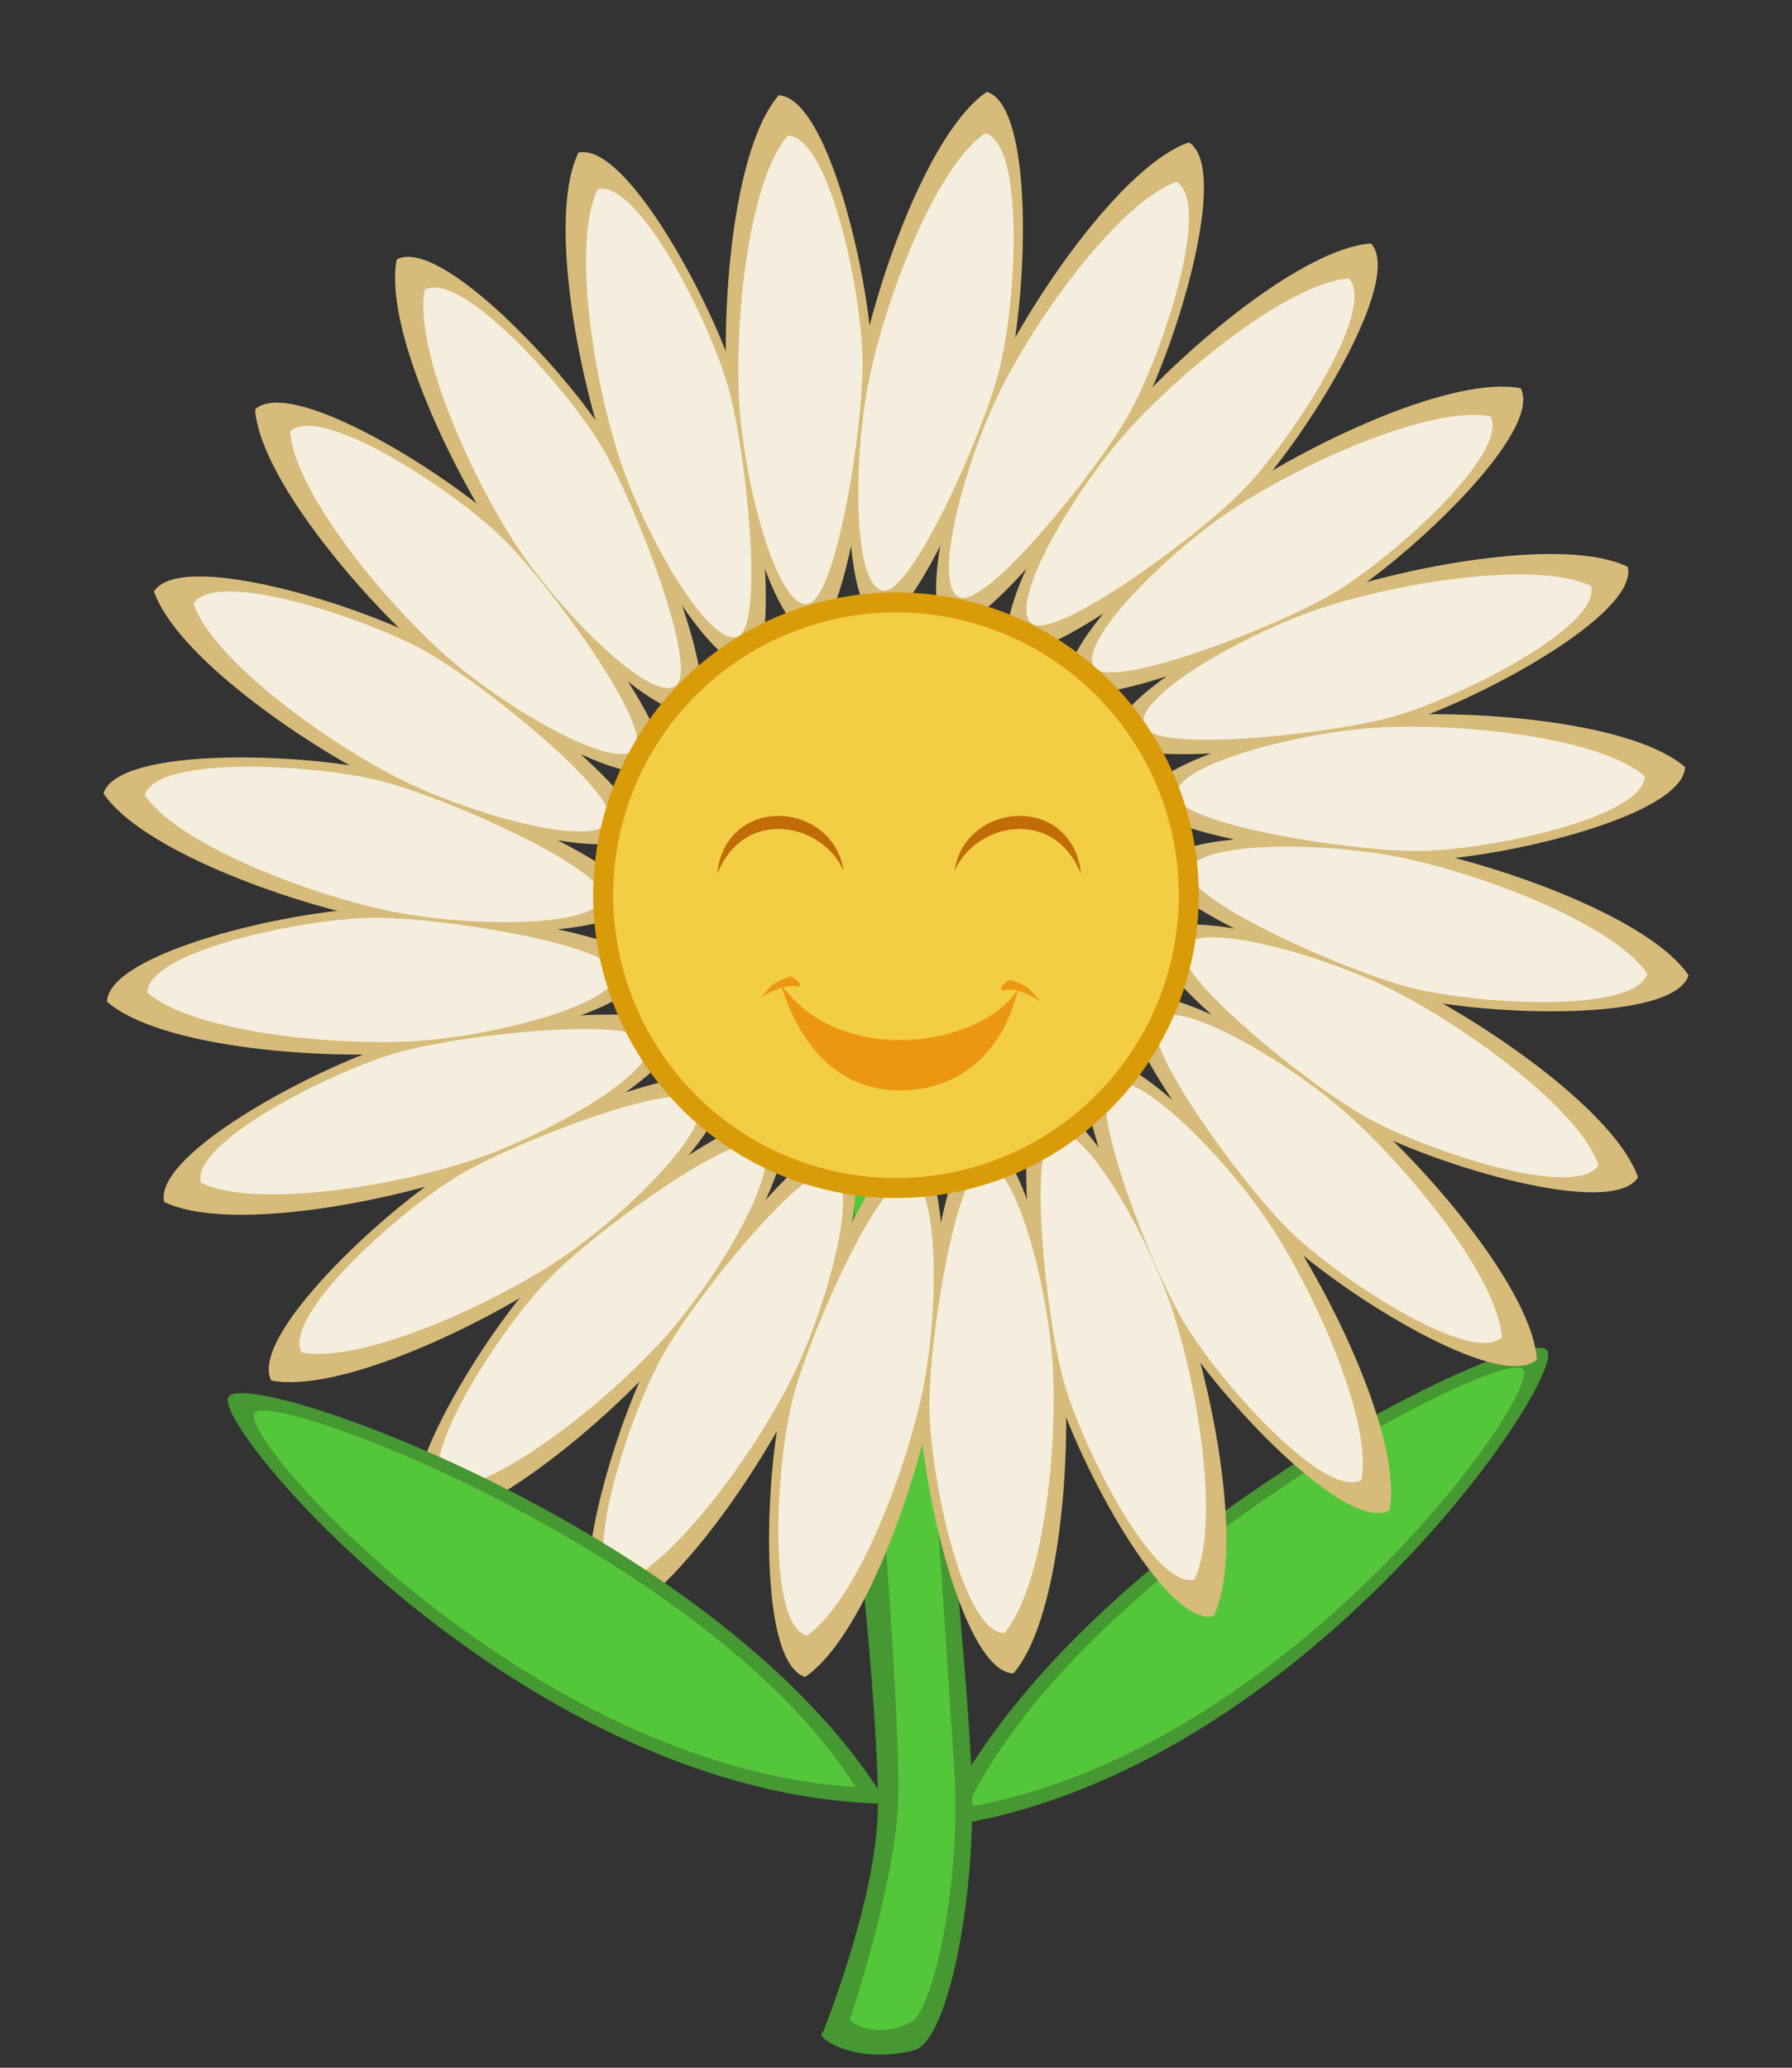 <!--Created with Inkscape (http://www.inkscape.org/)--><svg xmlns:dc="http://purl.org/dc/elements/1.1/" xmlns:cc="http://creativecommons.org/ns#" xmlns:rdf="http://www.w3.org/1999/02/22-rdf-syntax-ns#" xmlns="http://www.w3.org/2000/svg" xmlns:sodipodi="http://sodipodi.sourceforge.net/DTD/sodipodi-0.dtd" xmlns:inkscape="http://www.inkscape.org/namespaces/inkscape" width="260" height="300" viewBox="0 0 260 300" inkscape:version="0.91 r13725" sodipodi:docname="flower_good.svg"><rect x="0" y="0" width="260" height="300" fill="#333333" stroke="none"/><sodipodi:namedview pagecolor="#ffffff" bordercolor="#666666" borderopacity="1.0" inkscape:pageopacity="0.0" inkscape:pageshadow="2" inkscape:zoom="2.4467196" inkscape:cx="-42.404326" inkscape:cy="126.11009" inkscape:document-units="px" inkscape:current-layer="layer2" showgrid="false" fit-margin-top="0" fit-margin-left="0" fit-margin-right="0" fit-margin-bottom="0" units="px" inkscape:window-width="1880" inkscape:window-height="1060" inkscape:window-x="-2" inkscape:window-y="-3" inkscape:window-maximized="1"/><g inkscape:groupmode="layer" inkscape:label="Calque 2"><path style="fill:#469832;fill-opacity:1;fill-rule:evenodd;stroke:none;stroke-width:1px;stroke-linecap:butt;stroke-linejoin:miter;stroke-opacity:1" d="M135.982 265.13c19.001-41.342 85.778-73.781 88.528-69.155 2.624 4.414-36.86 62.518-88.528 69.155z" inkscape:connector-curvature="0" sodipodi:nodetypes="csc"/><path style="fill:#54c63a;fill-opacity:1;fill-rule:evenodd;stroke:none;stroke-width:1px;stroke-linecap:butt;stroke-linejoin:miter;stroke-opacity:1" d="M140.266 262.207c17.161-35.578 78.091-67.096 80.73-63.511 2.668 3.625-34.293 55.469-80.73 63.511z" inkscape:connector-curvature="0" sodipodi:nodetypes="csc"/><path style="fill:#469832;fill-opacity:1;fill-rule:evenodd;stroke:none;stroke-width:1px;stroke-linecap:butt;stroke-linejoin:miter;stroke-opacity:1" d="M115.687 161.825c5.596 23.648 12.154 86.603 11.665 101.276-.44 13.205-7.956 31.77-7.956 31.77-1.563.39 4.388 4.878 13.276 2.59 4.52-1.164 8.819-20.249 8.343-38.59-.41-15.812-6.423-77.292-10.594-95.53-.477-2.088-14.734-1.516-14.734-1.516z" inkscape:connector-curvature="0" sodipodi:nodetypes="cscsssc"/><path style="fill:#54c63a;fill-opacity:1;fill-rule:evenodd;stroke:none;stroke-width:1px;stroke-linecap:butt;stroke-linejoin:miter;stroke-opacity:1" d="M122.826 167.294c3.414 21.828 7.808 79.824 7.51 93.368-.269 12.188-6.925 32.038-6.925 32.038-.953.36 3.555 3.495 8.826.637 3.195-1.733 7.237-20.4 6.229-36.25-.925-14.533-4.493-71.528-7.038-88.363-.291-1.927-8.602-1.43-8.602-1.43z" inkscape:connector-curvature="0" sodipodi:nodetypes="cscsssc"/><path sodipodi:nodetypes="czssc" inkscape:connector-curvature="0" d="M177.355 234.495c-7.025 1.521-19.648-22.298-22.89-33.181-3.24-10.883-6.55-38.85-2.224-40.988 4.789-2.366 16.58 17.049 21.101 30.349 4.52 13.3 8.273 35.107 4.013 43.82z" style="fill:#d7bb7a;fill-opacity:1;fill-rule:evenodd;stroke:none;stroke-width:1px;stroke-linecap:butt;stroke-linejoin:miter;stroke-opacity:1" transform="translate(-1.287)"/><path sodipodi:nodetypes="czssc" inkscape:connector-curvature="0" d="M85.22 22.132c7.024-1.521 19.647 22.298 22.888 33.181 3.241 10.883 6.55 38.85 2.225 40.988-4.79 2.366-16.581-17.049-21.101-30.349s-8.273-35.107-4.013-43.82z" style="fill:#d7bb7a;fill-opacity:1;fill-rule:evenodd;stroke:none;stroke-width:1px;stroke-linecap:butt;stroke-linejoin:miter;stroke-opacity:1" transform="translate(-1.287)"/><path sodipodi:nodetypes="czssc" inkscape:connector-curvature="0" d="M148.303 242.8c-7.179-.348-13.207-26.623-13.521-37.974-.314-11.351 3.729-39.222 8.46-40.167 5.238-1.046 11.603 20.759 12.527 34.775.924 14.017-1.096 36.053-7.466 43.367z" style="fill:#d7bb7a;fill-opacity:1;fill-rule:evenodd;stroke:none;stroke-width:1px;stroke-linecap:butt;stroke-linejoin:miter;stroke-opacity:1" transform="translate(-1.287)"/><path sodipodi:nodetypes="czssc" inkscape:connector-curvature="0" d="M114.27 13.827c7.18.348 13.208 26.623 13.522 37.974.314 11.351-3.729 39.222-8.46 40.167-5.238 1.046-11.603-20.759-12.527-34.775-.924-14.017 1.096-36.053 7.466-43.366z" style="fill:#d7bb7a;fill-opacity:1;fill-rule:evenodd;stroke:none;stroke-width:1px;stroke-linecap:butt;stroke-linejoin:miter;stroke-opacity:1" transform="translate(-1.287)"/><path sodipodi:nodetypes="czssc" inkscape:connector-curvature="0" d="M118.092 243.304c-6.844-2.195-5.867-29.135-3.232-40.18 2.635-11.046 13.753-36.921 18.567-36.61 5.33.346 5.836 23.055 3.1 36.833-2.735 13.779-10.389 34.54-18.435 39.957z" style="fill:#d7bb7a;fill-opacity:1;fill-rule:evenodd;stroke:none;stroke-width:1px;stroke-linecap:butt;stroke-linejoin:miter;stroke-opacity:1" transform="translate(-1.287)"/><path sodipodi:nodetypes="czssc" inkscape:connector-curvature="0" d="M144.482 13.323c6.844 2.195 5.866 29.135 3.232 40.18-2.635 11.046-13.753 36.921-18.568 36.61-5.33-.346-5.835-23.055-3.1-36.833 2.736-13.778 10.39-34.54 18.436-39.957z" style="fill:#d7bb7a;fill-opacity:1;fill-rule:evenodd;stroke:none;stroke-width:1px;stroke-linecap:butt;stroke-linejoin:miter;stroke-opacity:1" transform="translate(-1.287)"/><path sodipodi:nodetypes="czssc" inkscape:connector-curvature="0" d="M88.78 235.97c-6.043-3.891 1.874-29.66 7.278-39.647 5.403-9.988 22.84-32.103 27.41-30.556 5.059 1.713-.331 23.78-6.54 36.38-6.208 12.6-18.974 30.674-28.148 33.823z" style="fill:#d7bb7a;fill-opacity:1;fill-rule:evenodd;stroke:none;stroke-width:1px;stroke-linecap:butt;stroke-linejoin:miter;stroke-opacity:1" transform="translate(-1.287)"/><path sodipodi:nodetypes="czssc" inkscape:connector-curvature="0" d="M173.794 20.657c6.043 3.891-1.874 29.66-7.278 39.648-5.403 9.987-22.84 32.102-27.41 30.555-5.059-1.713.331-23.78 6.54-36.38 6.208-12.6 18.974-30.674 28.148-33.823z" style="fill:#d7bb7a;fill-opacity:1;fill-rule:evenodd;stroke:none;stroke-width:1px;stroke-linecap:butt;stroke-linejoin:miter;stroke-opacity:1" transform="translate(-1.287)"/><path sodipodi:nodetypes="czssc" inkscape:connector-curvature="0" d="M62.365 221.3c-4.83-5.323 9.487-28.164 17.291-36.413 7.804-8.248 30.37-25.097 34.384-22.42 4.444 2.964-6.474 22.883-15.732 33.448-9.258 10.564-26.267 24.718-35.943 25.385z" style="fill:#d7bb7a;fill-opacity:1;fill-rule:evenodd;stroke:none;stroke-width:1px;stroke-linecap:butt;stroke-linejoin:miter;stroke-opacity:1" transform="translate(-1.287)"/><path sodipodi:nodetypes="czssc" inkscape:connector-curvature="0" d="M200.21 35.327c4.829 5.323-9.488 28.164-17.292 36.413-7.805 8.248-30.37 25.097-34.384 22.42-4.444-2.964 6.474-22.883 15.732-33.448 9.258-10.564 26.267-24.718 35.943-25.385z" style="fill:#d7bb7a;fill-opacity:1;fill-rule:evenodd;stroke:none;stroke-width:1px;stroke-linecap:butt;stroke-linejoin:miter;stroke-opacity:1" transform="translate(-1.287)"/><path sodipodi:nodetypes="czssc" inkscape:connector-curvature="0" d="M40.646 200.293c-3.287-6.391 16.454-24.75 26.127-30.697 9.673-5.947 35.831-16.381 39.015-12.757 3.525 4.013-12.176 20.428-23.853 28.237-11.676 7.808-31.77 17.077-41.289 15.217z" style="fill:#d7bb7a;fill-opacity:1;fill-rule:evenodd;stroke:none;stroke-width:1px;stroke-linecap:butt;stroke-linejoin:miter;stroke-opacity:1" transform="translate(-1.287)"/><path sodipodi:nodetypes="czssc" inkscape:connector-curvature="0" d="M221.927 56.334c3.288 6.391-16.453 24.75-26.126 30.697-9.673 5.947-35.831 16.381-39.015 12.757-3.525-4.013 12.176-20.428 23.852-28.237 11.677-7.808 31.77-17.077 41.29-15.217z" style="fill:#d7bb7a;fill-opacity:1;fill-rule:evenodd;stroke:none;stroke-width:1px;stroke-linecap:butt;stroke-linejoin:miter;stroke-opacity:1" transform="translate(-1.287)"/><path sodipodi:nodetypes="czssc" inkscape:connector-curvature="0" d="M25.105 174.381c-1.521-7.024 22.298-19.648 33.181-22.889 10.883-3.241 38.85-6.55 40.988-2.224 2.366 4.788-17.048 16.58-30.348 21.1-13.3 4.52-35.108 8.273-43.82 4.013z" style="fill:#d7bb7a;fill-opacity:1;fill-rule:evenodd;stroke:none;stroke-width:1px;stroke-linecap:butt;stroke-linejoin:miter;stroke-opacity:1" transform="translate(-1.287)"/><path sodipodi:nodetypes="czssc" inkscape:connector-curvature="0" d="M237.469 82.246c1.52 7.024-22.298 19.648-33.182 22.889-10.883 3.241-38.85 6.55-40.987 2.224-2.366-4.788 17.048-16.58 30.348-21.1 13.3-4.52 35.107-8.273 43.82-4.013z" style="fill:#d7bb7a;fill-opacity:1;fill-rule:evenodd;stroke:none;stroke-width:1px;stroke-linecap:butt;stroke-linejoin:miter;stroke-opacity:1" transform="translate(-1.287)"/><path sodipodi:nodetypes="czssc" inkscape:connector-curvature="0" d="M16.8 145.33c.349-7.18 26.624-13.207 37.975-13.521 11.35-.314 39.221 3.728 40.166 8.46 1.047 5.237-20.758 11.603-34.775 12.526-14.017.924-36.052-1.095-43.366-7.465z" style="fill:#d7bb7a;fill-opacity:1;fill-rule:evenodd;stroke:none;stroke-width:1px;stroke-linecap:butt;stroke-linejoin:miter;stroke-opacity:1" transform="translate(-1.287)"/><path sodipodi:nodetypes="czssc" inkscape:connector-curvature="0" d="M245.774 111.297c-.349 7.18-26.624 13.207-37.975 13.522-11.351.314-39.222-3.73-40.167-8.46-1.046-5.238 20.76-11.603 34.776-12.527 14.016-.924 36.052 1.095 43.366 7.465z" style="fill:#d7bb7a;fill-opacity:1;fill-rule:evenodd;stroke:none;stroke-width:1px;stroke-linecap:butt;stroke-linejoin:miter;stroke-opacity:1" transform="translate(-1.287)"/><path sodipodi:nodetypes="czssc" inkscape:connector-curvature="0" d="M16.297 115.118c2.195-6.843 29.135-5.866 40.18-3.231 11.046 2.634 36.92 13.753 36.609 18.567-.345 5.33-23.055 5.835-36.833 3.1-13.778-2.736-34.54-10.39-39.956-18.436z" style="fill:#d7bb7a;fill-opacity:1;fill-rule:evenodd;stroke:none;stroke-width:1px;stroke-linecap:butt;stroke-linejoin:miter;stroke-opacity:1" transform="translate(-1.287)"/><path sodipodi:nodetypes="czssc" inkscape:connector-curvature="0" d="M246.277 141.509c-2.195 6.843-29.135 5.866-40.18 3.231-11.046-2.634-36.92-13.753-36.609-18.567.345-5.33 23.055-5.835 36.833-3.1 13.778 2.736 34.54 10.39 39.956 18.436z" style="fill:#d7bb7a;fill-opacity:1;fill-rule:evenodd;stroke:none;stroke-width:1px;stroke-linecap:butt;stroke-linejoin:miter;stroke-opacity:1" transform="translate(-1.287)"/><path sodipodi:nodetypes="czssc" inkscape:connector-curvature="0" d="M23.63 85.806c3.892-6.042 29.66 1.875 39.648 7.278 9.987 5.404 32.103 22.84 30.555 27.41-1.712 5.06-23.779-.33-36.38-6.539-12.6-6.208-30.674-18.975-33.823-28.149z" style="fill:#d7bb7a;fill-opacity:1;fill-rule:evenodd;stroke:none;stroke-width:1px;stroke-linecap:butt;stroke-linejoin:miter;stroke-opacity:1" transform="translate(-1.287)"/><path sodipodi:nodetypes="czssc" inkscape:connector-curvature="0" d="M238.944 170.82c-3.892 6.043-29.66-1.874-39.648-7.277-9.987-5.404-32.103-22.84-30.556-27.41 1.713-5.06 23.78.33 36.38 6.539 12.601 6.208 30.675 18.975 33.824 28.149z" style="fill:#d7bb7a;fill-opacity:1;fill-rule:evenodd;stroke:none;stroke-width:1px;stroke-linecap:butt;stroke-linejoin:miter;stroke-opacity:1" transform="translate(-1.287)"/><path sodipodi:nodetypes="czssc" inkscape:connector-curvature="0" d="M38.3 59.391c5.323-4.83 28.165 9.487 36.413 17.292 8.249 7.804 25.098 30.37 22.42 34.384-2.963 4.443-22.883-6.474-33.447-15.732C53.12 86.077 38.967 69.067 38.3 59.39z" style="fill:#d7bb7a;fill-opacity:1;fill-rule:evenodd;stroke:none;stroke-width:1px;stroke-linecap:butt;stroke-linejoin:miter;stroke-opacity:1" transform="translate(-1.287)"/><path sodipodi:nodetypes="czssc" inkscape:connector-curvature="0" d="M224.274 197.236c-5.323 4.83-28.165-9.487-36.413-17.292-8.249-7.804-25.098-30.37-22.42-34.384 2.963-4.443 22.883 6.474 33.447 15.732 10.565 9.258 24.718 26.268 25.386 35.944z" style="fill:#d7bb7a;fill-opacity:1;fill-rule:evenodd;stroke:none;stroke-width:1px;stroke-linecap:butt;stroke-linejoin:miter;stroke-opacity:1" transform="translate(-1.287)"/><path sodipodi:nodetypes="czssc" inkscape:connector-curvature="0" d="M58.848 37.628c6.391-3.287 24.75 16.453 30.697 26.127 5.947 9.673 16.382 35.831 12.757 39.015-4.013 3.525-20.428-12.176-28.237-23.853-7.808-11.677-17.077-31.77-15.217-41.289z" style="fill:#d7bb7a;fill-opacity:1;fill-rule:evenodd;stroke:none;stroke-width:1px;stroke-linecap:butt;stroke-linejoin:miter;stroke-opacity:1" transform="translate(-1.287)"/><path sodipodi:nodetypes="czssc" inkscape:connector-curvature="0" d="M202.882 219.155c-6.391 3.287-24.75-16.453-30.697-26.126-5.948-9.674-16.382-35.832-12.757-39.016 4.013-3.525 20.428 12.176 28.237 23.853 7.808 11.677 17.077 31.77 15.217 41.29z" style="fill:#d7bb7a;fill-opacity:1;fill-rule:evenodd;stroke:none;stroke-width:1px;stroke-linecap:butt;stroke-linejoin:miter;stroke-opacity:1" transform="translate(-1.287)"/><g><path sodipodi:nodetypes="czssc" inkscape:connector-curvature="0" d="M174.572 229.183c-5.94 1.403-16.355-19.375-18.982-28.893-2.628-9.519-5.144-34.028-1.474-35.946 4.062-2.124 13.819 14.797 17.501 26.424 3.683 11.627 6.634 30.727 2.955 38.415z" style="fill:#f5eede;fill-opacity:1;fill-rule:evenodd;stroke:none;stroke-width:1px;stroke-linecap:butt;stroke-linejoin:miter;stroke-opacity:1" transform="translate(-1.287)"/><path sodipodi:nodetypes="czssc" inkscape:connector-curvature="0" d="M88.002 27.444c5.94-1.403 16.355 19.375 18.982 28.893 2.627 9.519 5.144 34.028 1.474 35.946-4.062 2.124-13.819-14.797-17.501-26.424-3.683-11.627-6.634-30.727-2.955-38.415z" style="fill:#f5eede;fill-opacity:1;fill-rule:evenodd;stroke:none;stroke-width:1px;stroke-linecap:butt;stroke-linejoin:miter;stroke-opacity:1" transform="translate(-1.287)"/><path sodipodi:nodetypes="czssc" inkscape:connector-curvature="0" d="M146.99 236.949c-6.101-.182-10.783-22.948-10.857-32.822-.074-9.874 3.839-34.2 7.88-35.103 4.473-1 9.518 17.87 10.065 30.054.548 12.184-1.544 31.397-7.088 37.87z" style="fill:#f5eede;fill-opacity:1;fill-rule:evenodd;stroke:none;stroke-width:1px;stroke-linecap:butt;stroke-linejoin:miter;stroke-opacity:1" transform="translate(-1.287)"/><path sodipodi:nodetypes="czssc" inkscape:connector-curvature="0" d="M115.584 19.678c6.1.182 10.783 22.948 10.857 32.822.074 9.874-3.839 34.2-7.88 35.103-4.473 1-9.518-17.87-10.066-30.054-.547-12.184 1.545-31.397 7.089-37.87z" style="fill:#f5eede;fill-opacity:1;fill-rule:evenodd;stroke:none;stroke-width:1px;stroke-linecap:butt;stroke-linejoin:miter;stroke-opacity:1" transform="translate(-1.287)"/><path sodipodi:nodetypes="czssc" inkscape:connector-curvature="0" d="M118.338 237.311c-5.846-1.754-4.476-24.956-1.992-34.513 2.484-9.557 12.56-32.04 16.696-31.867 4.58.192 4.569 19.725 1.945 31.635-2.625 11.91-9.619 29.927-16.649 34.745z" style="fill:#f5eede;fill-opacity:1;fill-rule:evenodd;stroke:none;stroke-width:1px;stroke-linecap:butt;stroke-linejoin:miter;stroke-opacity:1" transform="translate(-1.287)"/><path sodipodi:nodetypes="czssc" inkscape:connector-curvature="0" d="M144.236 19.316c5.846 1.754 4.476 24.956 1.992 34.513-2.484 9.557-12.56 32.041-16.696 31.867-4.58-.192-4.57-19.725-1.945-31.635 2.624-11.91 9.618-29.927 16.649-34.745z" style="fill:#f5eede;fill-opacity:1;fill-rule:evenodd;stroke:none;stroke-width:1px;stroke-linecap:butt;stroke-linejoin:miter;stroke-opacity:1" transform="translate(-1.287)"/><path sodipodi:nodetypes="czssc" inkscape:connector-curvature="0" d="M90.569 230.246c-5.193-3.208 2.135-25.265 7.008-33.853 4.873-8.588 20.424-27.699 24.375-26.46 4.374 1.371-.692 20.235-6.31 31.06-5.617 10.825-17.035 26.418-25.073 29.253z" style="fill:#f5eede;fill-opacity:1;fill-rule:evenodd;stroke:none;stroke-width:1px;stroke-linecap:butt;stroke-linejoin:miter;stroke-opacity:1" transform="translate(-1.287)"/><path sodipodi:nodetypes="czssc" inkscape:connector-curvature="0" d="M172.005 26.381c5.193 3.208-2.135 25.265-7.008 33.853-4.873 8.588-20.424 27.699-24.375 26.46-4.375-1.371.692-20.235 6.31-31.06 5.617-10.825 17.035-26.418 25.073-29.253z" style="fill:#f5eede;fill-opacity:1;fill-rule:evenodd;stroke:none;stroke-width:1px;stroke-linecap:butt;stroke-linejoin:miter;stroke-opacity:1" transform="translate(-1.287)"/><path sodipodi:nodetypes="czssc" inkscape:connector-curvature="0" d="M65.574 216.234c-4.186-4.443 8.602-23.851 15.531-30.886 6.93-7.034 26.898-21.468 30.393-19.25 3.87 2.457-5.905 19.367-14.133 28.37-8.228 9.002-23.293 21.108-31.79 21.766z" style="fill:#f5eede;fill-opacity:1;fill-rule:evenodd;stroke:none;stroke-width:1px;stroke-linecap:butt;stroke-linejoin:miter;stroke-opacity:1" transform="translate(-1.287)"/><path sodipodi:nodetypes="czssc" inkscape:connector-curvature="0" d="M197 40.393c4.185 4.443-8.602 23.851-15.531 30.886-6.93 7.034-26.898 21.468-30.393 19.25-3.87-2.457 5.905-19.367 14.133-28.37 8.228-9.002 23.293-21.108 31.79-21.766z" style="fill:#f5eede;fill-opacity:1;fill-rule:evenodd;stroke:none;stroke-width:1px;stroke-linecap:butt;stroke-linejoin:miter;stroke-opacity:1" transform="translate(-1.287)"/><path sodipodi:nodetypes="czssc" inkscape:connector-curvature="0" d="M45.058 196.23c-2.894-5.374 14.481-20.812 22.995-25.813 8.514-5.001 31.538-13.775 34.34-10.727 3.103 3.374-10.717 17.178-20.994 23.744C71.12 190 53.436 197.794 45.058 196.23z" style="fill:#f5eede;fill-opacity:1;fill-rule:evenodd;stroke:none;stroke-width:1px;stroke-linecap:butt;stroke-linejoin:miter;stroke-opacity:1" transform="translate(-1.287)"/><path sodipodi:nodetypes="czssc" inkscape:connector-curvature="0" d="M217.516 60.397c2.893 5.374-14.481 20.812-22.996 25.813-8.514 5.001-31.537 13.775-34.34 10.727-3.102-3.374 10.718-17.178 20.995-23.744 10.278-6.566 27.963-14.36 36.341-12.796z" style="fill:#f5eede;fill-opacity:1;fill-rule:evenodd;stroke:none;stroke-width:1px;stroke-linecap:butt;stroke-linejoin:miter;stroke-opacity:1" transform="translate(-1.287)"/><path sodipodi:nodetypes="czssc" inkscape:connector-curvature="0" d="M30.418 171.598c-1.404-5.94 19.374-16.354 28.893-18.982 9.518-2.627 34.028-5.143 35.946-1.474 2.123 4.063-14.798 13.82-26.425 17.502-11.626 3.682-30.726 6.634-38.414 2.954z" style="fill:#f5eede;fill-opacity:1;fill-rule:evenodd;stroke:none;stroke-width:1px;stroke-linecap:butt;stroke-linejoin:miter;stroke-opacity:1" transform="translate(-1.287)"/><path sodipodi:nodetypes="czssc" inkscape:connector-curvature="0" d="M232.156 85.029c1.404 5.94-19.374 16.354-28.893 18.982-9.518 2.627-34.028 5.143-35.946 1.474-2.123-4.063 14.798-13.82 26.424-17.502 11.627-3.682 30.727-6.634 38.415-2.954z" style="fill:#f5eede;fill-opacity:1;fill-rule:evenodd;stroke:none;stroke-width:1px;stroke-linecap:butt;stroke-linejoin:miter;stroke-opacity:1" transform="translate(-1.287)"/><path sodipodi:nodetypes="czssc" inkscape:connector-curvature="0" d="M22.652 144.017c.181-6.102 22.947-10.783 32.821-10.858 9.874-.074 34.2 3.84 35.103 7.88 1 4.474-17.87 9.518-30.054 10.066-12.183.548-31.396-1.545-37.87-7.088z" style="fill:#f5eede;fill-opacity:1;fill-rule:evenodd;stroke:none;stroke-width:1px;stroke-linecap:butt;stroke-linejoin:miter;stroke-opacity:1" transform="translate(-1.287)"/><path sodipodi:nodetypes="czssc" inkscape:connector-curvature="0" d="M239.922 112.61c-.182 6.102-22.947 10.783-32.821 10.858-9.874.074-34.2-3.84-35.103-7.88-1-4.474 17.87-9.518 30.054-10.066 12.183-.548 31.396 1.545 37.87 7.088z" style="fill:#f5eede;fill-opacity:1;fill-rule:evenodd;stroke:none;stroke-width:1px;stroke-linecap:butt;stroke-linejoin:miter;stroke-opacity:1" transform="translate(-1.287)"/><path sodipodi:nodetypes="czssc" inkscape:connector-curvature="0" d="M22.29 115.365c1.754-5.847 24.955-4.477 34.512-1.993 9.557 2.484 32.041 12.56 31.868 16.697-.193 4.58-19.725 4.569-31.635 1.944-11.91-2.624-29.927-9.618-34.746-16.648z" style="fill:#f5eede;fill-opacity:1;fill-rule:evenodd;stroke:none;stroke-width:1px;stroke-linecap:butt;stroke-linejoin:miter;stroke-opacity:1" transform="translate(-1.287)"/><path sodipodi:nodetypes="czssc" inkscape:connector-curvature="0" d="M240.285 141.262c-1.755 5.847-24.957 4.477-34.513 1.993-9.557-2.484-32.042-12.56-31.868-16.697.193-4.58 19.725-4.568 31.635-1.944 11.91 2.624 29.927 9.618 34.746 16.648z" style="fill:#f5eede;fill-opacity:1;fill-rule:evenodd;stroke:none;stroke-width:1px;stroke-linecap:butt;stroke-linejoin:miter;stroke-opacity:1" transform="translate(-1.287)"/><path sodipodi:nodetypes="czssc" inkscape:connector-curvature="0" d="M29.355 87.595c3.207-5.193 25.264 2.136 33.852 7.008 8.589 4.873 27.699 20.425 26.46 24.376-1.37 4.374-20.235-.692-31.06-6.31-10.825-5.617-26.418-17.036-29.252-25.074z" style="fill:#f5eede;fill-opacity:1;fill-rule:evenodd;stroke:none;stroke-width:1px;stroke-linecap:butt;stroke-linejoin:miter;stroke-opacity:1" transform="translate(-1.287)"/><path sodipodi:nodetypes="czssc" inkscape:connector-curvature="0" d="M233.22 169.032c-3.209 5.193-25.265-2.136-33.854-7.008-8.588-4.873-27.698-20.425-26.46-24.376 1.372-4.374 20.235.692 31.06 6.31 10.826 5.617 26.418 17.036 29.253 25.074z" style="fill:#f5eede;fill-opacity:1;fill-rule:evenodd;stroke:none;stroke-width:1px;stroke-linecap:butt;stroke-linejoin:miter;stroke-opacity:1" transform="translate(-1.287)"/><path sodipodi:nodetypes="czssc" inkscape:connector-curvature="0" d="M43.367 62.6c4.442-4.185 23.85 8.602 30.885 15.532 7.034 6.93 21.469 26.897 19.25 30.393-2.457 3.87-19.367-5.906-28.37-14.134-9.002-8.227-21.108-23.293-21.765-31.79z" style="fill:#f5eede;fill-opacity:1;fill-rule:evenodd;stroke:none;stroke-width:1px;stroke-linecap:butt;stroke-linejoin:miter;stroke-opacity:1" transform="translate(-1.287)"/><path sodipodi:nodetypes="czssc" inkscape:connector-curvature="0" d="M219.207 194.026c-4.442 4.186-23.85-8.601-30.885-15.53-7.035-6.93-21.469-26.898-19.25-30.394 2.457-3.87 19.367 5.906 28.37 14.134 9.002 8.227 21.108 23.293 21.765 31.79z" style="fill:#f5eede;fill-opacity:1;fill-rule:evenodd;stroke:none;stroke-width:1px;stroke-linecap:butt;stroke-linejoin:miter;stroke-opacity:1" transform="translate(-1.287)"/><path sodipodi:nodetypes="czssc" inkscape:connector-curvature="0" d="M62.91 42.04c5.375-2.894 20.813 14.481 25.814 22.995 5.001 8.514 13.776 31.538 10.728 34.34-3.375 3.103-17.179-10.717-23.745-20.994-6.566-10.278-14.36-27.963-12.796-36.341z" style="fill:#f5eede;fill-opacity:1;fill-rule:evenodd;stroke:none;stroke-width:1px;stroke-linecap:butt;stroke-linejoin:miter;stroke-opacity:1" transform="translate(-1.287)"/><path sodipodi:nodetypes="czssc" inkscape:connector-curvature="0" d="M198.819 214.744c-5.375 2.893-20.812-14.482-25.813-22.996-5.002-8.514-13.776-31.537-10.728-34.34 3.375-3.102 17.178 10.717 23.745 20.995 6.566 10.277 14.36 27.962 12.796 36.34z" style="fill:#f5eede;fill-opacity:1;fill-rule:evenodd;stroke:none;stroke-width:1px;stroke-linecap:butt;stroke-linejoin:miter;stroke-opacity:1" transform="translate(-1.287)"/></g><path style="color:#000;display:inline;overflow:visible;visibility:visible;opacity:1;fill:#da9b09;fill-opacity:1;fill-rule:nonzero;stroke:none;stroke-width:1;stroke-linecap:round;stroke-linejoin:round;stroke-miterlimit:4;stroke-dasharray:none;stroke-dashoffset:0;stroke-opacity:1;marker:none;enable-background:accumulate" d="M173.93 129.883A43.93 43.93 0 0 1 130 173.812a43.93 43.93 0 0 1-43.93-43.93A43.93 43.93 0 0 1 130 85.954a43.93 43.93 0 0 1 43.93 43.93z" inkscape:connector-curvature="0"/><circle style="color:#000;display:inline;overflow:visible;visibility:visible;opacity:1;fill:#f3cd44;fill-opacity:1;fill-rule:nonzero;stroke:none;stroke-width:1;stroke-linecap:round;stroke-linejoin:round;stroke-miterlimit:4;stroke-dasharray:none;stroke-dashoffset:0;stroke-opacity:1;marker:none;enable-background:accumulate" cx="130" cy="129.883" r="41.037"/><path style="fill:#c06c09;fill-opacity:1;fill-rule:evenodd;stroke:none;stroke-width:1px;stroke-linecap:butt;stroke-linejoin:miter;stroke-opacity:1" d="M104.07 126.775c3.992-9.875 15.425-7.273 18.325-.398-.693-5.071-5.128-8.105-9.71-7.994-4.581.11-8.16 3.368-8.616 8.392z" inkscape:connector-curvature="0" sodipodi:nodetypes="ccsc"/><path style="fill:#c06c09;fill-opacity:1;fill-rule:evenodd;stroke:none;stroke-width:1px;stroke-linecap:butt;stroke-linejoin:miter;stroke-opacity:1" d="M156.829 126.775c-3.993-9.875-15.426-7.273-18.326-.398.693-5.071 5.128-8.105 9.71-7.994 4.581.11 8.16 3.368 8.616 8.392z" inkscape:connector-curvature="0" sodipodi:nodetypes="ccsc"/><path style="fill:#ec9710;fill-opacity:1;fill-rule:evenodd;stroke:none;stroke-width:1px;stroke-linecap:butt;stroke-linejoin:miter;stroke-opacity:1" d="M113.225 142.67c8.427 12.3 29.223 9.343 34.524.75-2.442 10.313-9.667 15.103-17.952 14.769-8.284-.334-13.764-6.462-16.572-15.519z" inkscape:connector-curvature="0" sodipodi:nodetypes="cczcc"/><path style="fill:#ec9710;fill-opacity:1;fill-rule:evenodd;stroke:none;stroke-width:1px;stroke-linecap:butt;stroke-linejoin:miter;stroke-opacity:1" d="M114.775 141.623c-2.93 1.1-2.377.95-4.469 3.156 1.982-1.184 3.885-2.057 5.45-1.581.852-.419-.17-1.006-.981-1.575z" inkscape:connector-curvature="0" sodipodi:nodetypes="cccc"/><path style="fill:#ec9710;fill-opacity:1;fill-rule:evenodd;stroke:none;stroke-width:1px;stroke-linecap:butt;stroke-linejoin:miter;stroke-opacity:1" d="M146.525 142.128c2.93 1.102 2.376.95 4.468 3.156-1.981-1.184-3.885-2.057-5.449-1.58-.853-.419.17-1.007.981-1.576z" inkscape:connector-curvature="0" sodipodi:nodetypes="cccc"/><path style="fill:#469832;fill-rule:evenodd;stroke:none;stroke-width:1px;stroke-linecap:butt;stroke-linejoin:miter;stroke-opacity:1;fill-opacity:1" d="M128.722 261.712c-23.443-38.994-93.39-63.873-95.613-58.972-2.12 4.676 43.528 58.073 95.613 58.972z" inkscape:connector-curvature="0" sodipodi:nodetypes="csc"/><path style="fill:#54c63a;fill-opacity:1;fill-rule:evenodd;stroke:none;stroke-width:1px;stroke-linecap:butt;stroke-linejoin:miter;stroke-opacity:1" d="M124.142 259.28c-20.98-33.47-85.013-58.077-87.24-54.224-2.252 3.898 40.199 51.35 87.24 54.224z" inkscape:connector-curvature="0" sodipodi:nodetypes="csc"/></g></svg>